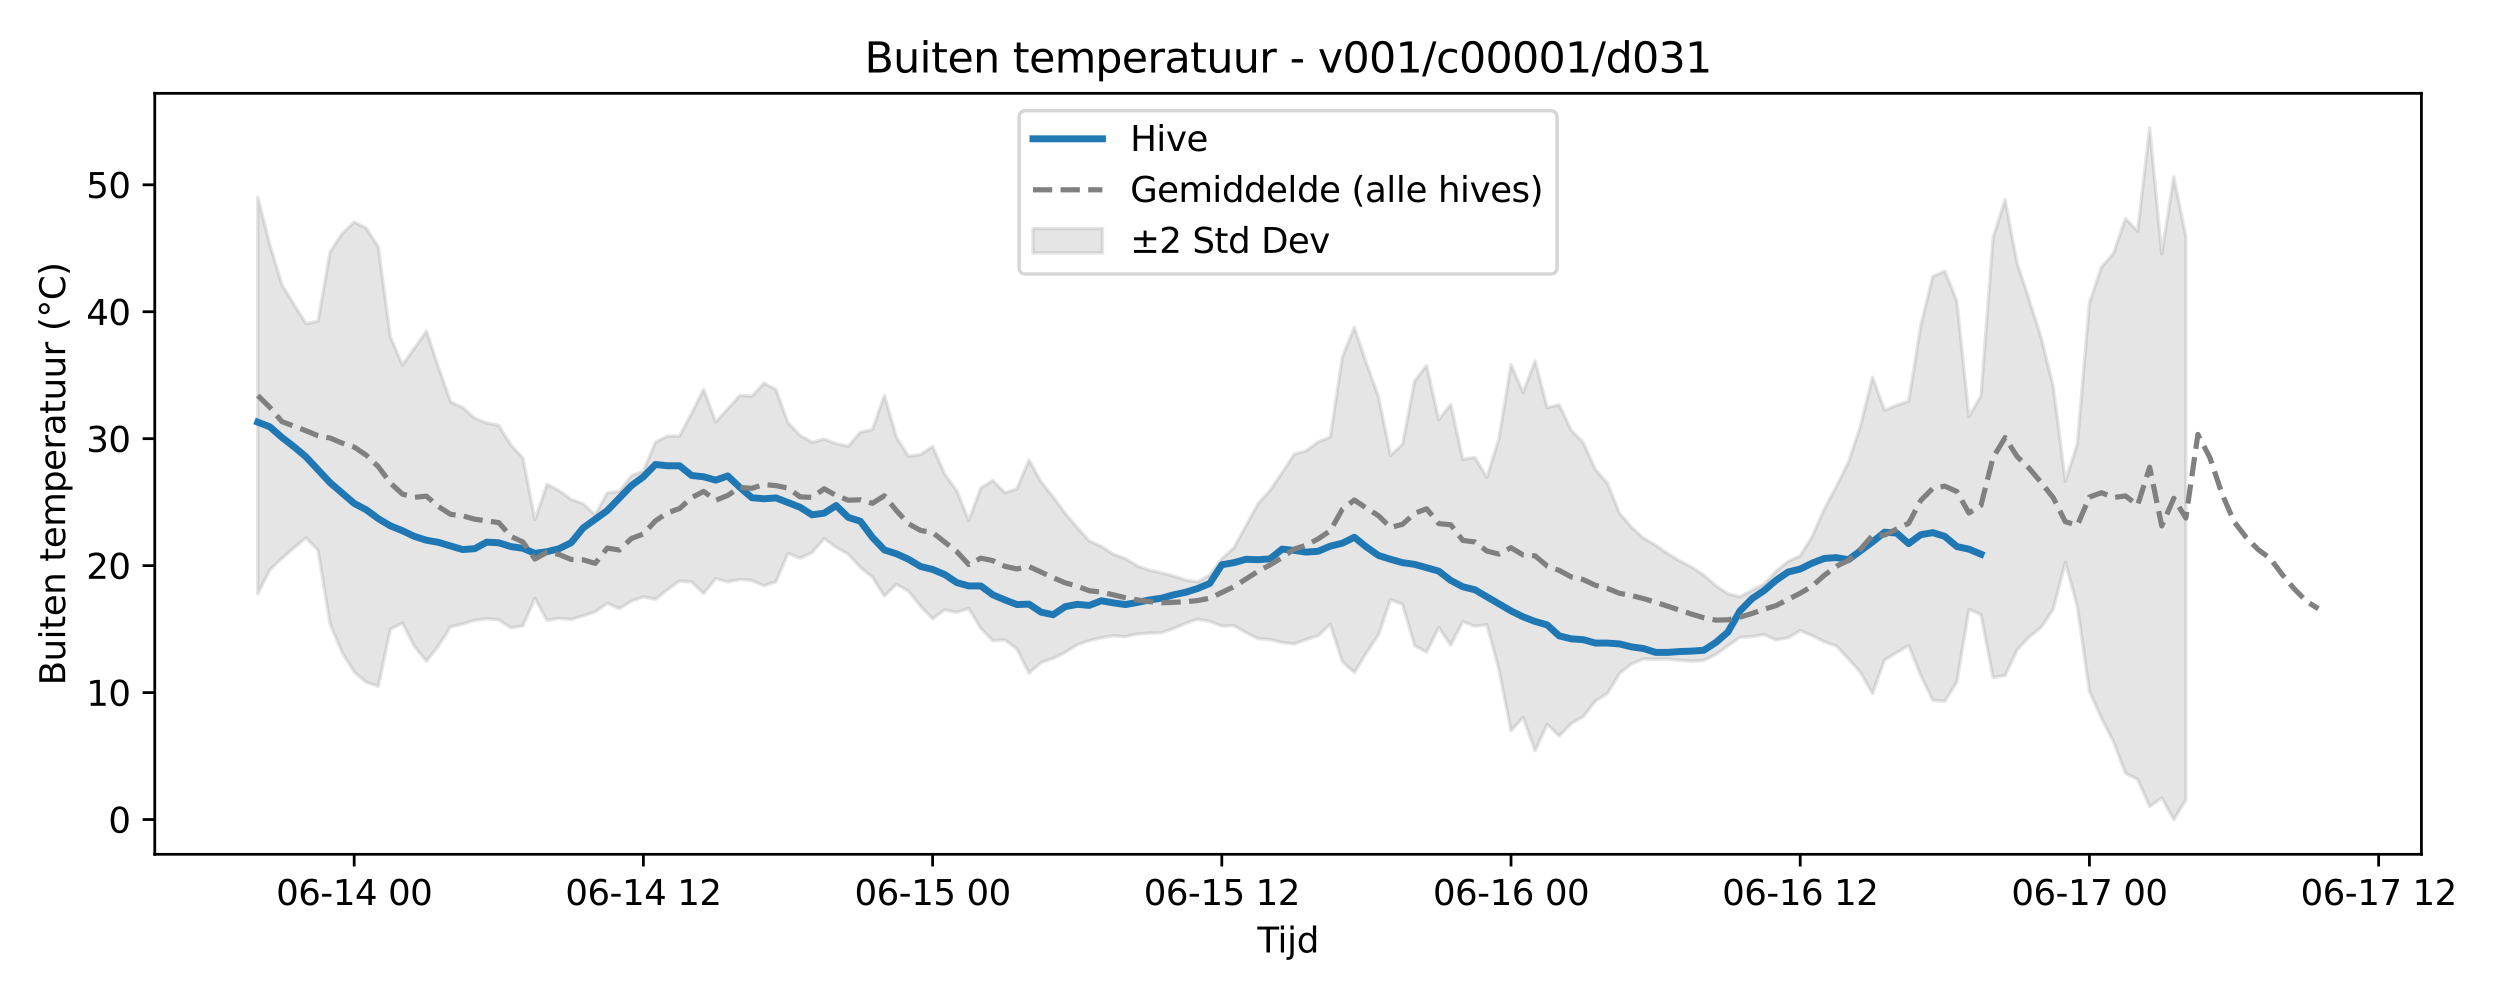 <?xml version="1.0" encoding="utf-8" standalone="no"?>
<!DOCTYPE svg PUBLIC "-//W3C//DTD SVG 1.1//EN"
  "http://www.w3.org/Graphics/SVG/1.1/DTD/svg11.dtd">
<svg xmlns:xlink="http://www.w3.org/1999/xlink" width="720pt" height="288pt" viewBox="0 0 720 288" xmlns="http://www.w3.org/2000/svg" version="1.1">
 <defs>
  <style type="text/css">*{stroke-linejoin: round; stroke-linecap: butt}</style>
 </defs>
 <g id="figure_1">
  <g id="patch_1">
   <path d="M 0 288 
L 720 288 
L 720 0 
L 0 0 
z
" style="fill: #ffffff"/>
  </g>
  <g id="axes_1">
   <g id="patch_2">
    <path d="M 44.57 246.04 
L 697.366 246.04 
L 697.366 26.88 
L 44.57 26.88 
z
" style="fill: #ffffff"/>
   </g>
   <g id="FillBetweenPolyCollection_1">
    <defs>
     <path id="m2f75da40ff" d="M 74.243 -231.193 
L 74.243 -116.989 
L 77.713 -123.854 
L 81.183 -127.156 
L 84.654 -130.214 
L 88.124 -133.101 
L 91.595 -129.525 
L 95.065 -108.26 
L 98.536 -100.066 
L 102.006 -94.482 
L 105.477 -91.531 
L 108.947 -90.333 
L 112.418 -106.8 
L 115.888 -108.547 
L 119.359 -101.829 
L 122.829 -97.563 
L 126.3 -101.999 
L 129.77 -107.493 
L 133.241 -108.287 
L 136.711 -109.354 
L 140.182 -109.822 
L 143.652 -109.505 
L 147.122 -107.196 
L 150.593 -107.761 
L 154.063 -115.663 
L 157.534 -109.359 
L 161.004 -109.912 
L 164.475 -109.586 
L 167.945 -110.665 
L 171.416 -111.783 
L 174.886 -114.29 
L 178.357 -112.711 
L 181.827 -114.858 
L 185.298 -116.11 
L 188.768 -115.377 
L 192.239 -118.203 
L 195.709 -120.624 
L 199.18 -120.404 
L 202.65 -117.089 
L 206.121 -121.38 
L 209.591 -120.402 
L 213.061 -121.124 
L 216.532 -120.817 
L 220.002 -119.298 
L 223.473 -120.459 
L 226.943 -128.639 
L 230.414 -127.252 
L 233.884 -128.881 
L 237.355 -132.916 
L 240.825 -130.372 
L 244.296 -128.406 
L 247.766 -124.625 
L 251.237 -121.824 
L 254.707 -116.315 
L 258.178 -119.758 
L 261.648 -117.743 
L 265.119 -113.385 
L 268.589 -109.815 
L 272.06 -112.376 
L 275.53 -111.657 
L 279 -112.738 
L 282.471 -107.055 
L 285.941 -103.467 
L 289.412 -103.73 
L 292.882 -101.071 
L 296.353 -94.152 
L 299.823 -97.186 
L 303.294 -98.345 
L 306.764 -100.112 
L 310.235 -102.295 
L 313.705 -103.509 
L 317.176 -104.344 
L 320.646 -104.881 
L 324.117 -104.651 
L 327.587 -105.446 
L 331.058 -105.663 
L 334.528 -105.781 
L 337.999 -107.016 
L 341.469 -108.461 
L 344.939 -109.668 
L 348.41 -109.054 
L 351.88 -107.697 
L 355.351 -107.844 
L 358.821 -105.858 
L 362.292 -104.05 
L 365.762 -103.836 
L 369.233 -102.969 
L 372.703 -102.565 
L 376.174 -103.804 
L 379.644 -104.935 
L 383.115 -108.195 
L 386.585 -97.486 
L 390.056 -94.307 
L 393.526 -99.941 
L 396.997 -105.133 
L 400.467 -115.358 
L 403.938 -113.951 
L 407.408 -102.079 
L 410.878 -100.206 
L 414.349 -107.294 
L 417.819 -102.216 
L 421.29 -109.002 
L 424.76 -107.617 
L 428.231 -108.073 
L 431.701 -95.099 
L 435.172 -77.525 
L 438.642 -81.365 
L 442.113 -71.8 
L 445.583 -79.4 
L 449.054 -76.032 
L 452.524 -79.652 
L 455.995 -81.633 
L 459.465 -86.1 
L 462.936 -88.284 
L 466.406 -94.025 
L 469.877 -96.796 
L 473.347 -98.208 
L 476.817 -98.135 
L 480.288 -98.212 
L 483.758 -97.822 
L 487.229 -97.574 
L 490.699 -97.793 
L 494.17 -99.501 
L 497.64 -101.996 
L 501.111 -104.434 
L 504.581 -104.672 
L 508.052 -105.256 
L 511.522 -103.68 
L 514.993 -104.34 
L 518.463 -106.394 
L 521.934 -104.936 
L 525.404 -103.166 
L 528.875 -101.955 
L 532.345 -98.258 
L 535.816 -94.343 
L 539.286 -88.287 
L 542.756 -97.925 
L 546.227 -100.035 
L 549.697 -102.113 
L 553.168 -93.509 
L 556.638 -86.355 
L 560.109 -86.043 
L 563.579 -91.6 
L 567.05 -112.513 
L 570.52 -110.999 
L 573.991 -92.908 
L 577.461 -93.449 
L 580.932 -100.865 
L 584.402 -104.532 
L 587.873 -107.334 
L 591.343 -112.564 
L 594.814 -126.083 
L 598.284 -113.253 
L 601.755 -88.903 
L 605.225 -81.142 
L 608.695 -74.396 
L 612.166 -65.283 
L 615.636 -63.543 
L 619.107 -55.709 
L 622.577 -58.219 
L 626.048 -51.922 
L 629.518 -57.63 
L 629.518 -219.987 
L 629.518 -219.987 
L 626.048 -237.03 
L 622.577 -214.89 
L 619.107 -251.158 
L 615.636 -221.428 
L 612.166 -225.05 
L 608.695 -215.043 
L 605.225 -211.06 
L 601.755 -200.78 
L 598.284 -160.221 
L 594.814 -149.402 
L 591.343 -176.692 
L 587.873 -190.697 
L 584.402 -201.726 
L 580.932 -212.156 
L 577.461 -230.48 
L 573.991 -219.504 
L 570.52 -173.966 
L 567.05 -168.012 
L 563.579 -201.27 
L 560.109 -209.925 
L 556.638 -208.36 
L 553.168 -194.19 
L 549.697 -172.458 
L 546.227 -171.263 
L 542.756 -169.839 
L 539.286 -179.355 
L 535.816 -165.29 
L 532.345 -154.916 
L 528.875 -147.875 
L 525.404 -141.459 
L 521.934 -133.526 
L 518.463 -127.906 
L 514.993 -126.287 
L 511.522 -123.517 
L 508.052 -119.8 
L 504.581 -117.981 
L 501.111 -116.095 
L 497.64 -117.001 
L 494.17 -119.305 
L 490.699 -122.388 
L 487.229 -124.661 
L 483.758 -126.45 
L 480.288 -128.55 
L 476.817 -130.995 
L 473.347 -132.994 
L 469.877 -136.164 
L 466.406 -140.224 
L 462.936 -148.785 
L 459.465 -152.779 
L 455.995 -160.519 
L 452.524 -164.068 
L 449.054 -171.414 
L 445.583 -170.588 
L 442.113 -184.037 
L 438.642 -174.96 
L 435.172 -183.013 
L 431.701 -161.748 
L 428.231 -150.515 
L 424.76 -156.229 
L 421.29 -155.714 
L 417.819 -171.519 
L 414.349 -167.103 
L 410.878 -182.722 
L 407.408 -178.237 
L 403.938 -160.063 
L 400.467 -156.81 
L 396.997 -173.825 
L 393.526 -183.37 
L 390.056 -193.687 
L 386.585 -185.163 
L 383.115 -162.093 
L 379.644 -160.722 
L 376.174 -158.145 
L 372.703 -157.173 
L 369.233 -151.841 
L 365.762 -146.778 
L 362.292 -142.873 
L 358.821 -136.556 
L 355.351 -130.2 
L 351.88 -127.074 
L 348.41 -122.391 
L 344.939 -120.419 
L 341.469 -120.93 
L 337.999 -122.078 
L 334.528 -123.001 
L 331.058 -123.763 
L 327.587 -124.989 
L 324.117 -127.091 
L 320.646 -128.375 
L 317.176 -130.635 
L 313.705 -132.202 
L 310.235 -136.08 
L 306.764 -140.178 
L 303.294 -144.94 
L 299.823 -149.232 
L 296.353 -155.522 
L 292.882 -147.21 
L 289.412 -146.083 
L 285.941 -149.602 
L 282.471 -147.459 
L 279 -138.108 
L 275.53 -146.687 
L 272.06 -151.435 
L 268.589 -159.463 
L 265.119 -157.077 
L 261.648 -156.584 
L 258.178 -162.09 
L 254.707 -174.1 
L 251.237 -164.272 
L 247.766 -163.491 
L 244.296 -159.466 
L 240.825 -160.216 
L 237.355 -161.537 
L 233.884 -160.61 
L 230.414 -162.57 
L 226.943 -166.232 
L 223.473 -175.822 
L 220.002 -177.646 
L 216.532 -173.915 
L 213.061 -174.095 
L 209.591 -170.256 
L 206.121 -166.423 
L 202.65 -175.864 
L 199.18 -168.966 
L 195.709 -162.443 
L 192.239 -162.409 
L 188.768 -160.636 
L 185.298 -152.332 
L 181.827 -150.938 
L 178.357 -146.469 
L 174.886 -146.022 
L 171.416 -139.713 
L 167.945 -142.892 
L 164.475 -144.162 
L 161.004 -146.726 
L 157.534 -148.533 
L 154.063 -138.311 
L 150.593 -156.085 
L 147.122 -159.819 
L 143.652 -165.466 
L 140.182 -166.176 
L 136.711 -167.584 
L 133.241 -170.602 
L 129.77 -172.248 
L 126.3 -182.182 
L 122.829 -192.628 
L 119.359 -187.749 
L 115.888 -182.863 
L 112.418 -191.029 
L 108.947 -216.9 
L 105.477 -222.283 
L 102.006 -224.032 
L 98.536 -220.712 
L 95.065 -215.443 
L 91.595 -195.501 
L 88.124 -194.78 
L 84.654 -200.349 
L 81.183 -206.018 
L 77.713 -217.503 
L 74.243 -231.193 
z
" style="stroke: #808080; stroke-opacity: 0.2"/>
    </defs>
    <g clip-path="url(#pfe10e14f63)">
     <use xlink:href="#m2f75da40ff" x="0" y="288" style="fill: #808080; fill-opacity: 0.2; stroke: #808080; stroke-opacity: 0.2"/>
    </g>
   </g>
   <g id="matplotlib.axis_1">
    <g id="xtick_1">
     <g id="line2d_1">
      <defs>
       <path id="m07a7cd025e" d="M 0 0 
L 0 3.5 
" style="stroke: #000000; stroke-width: 0.8"/>
      </defs>
      <g>
       <use xlink:href="#m07a7cd025e" x="102.006" y="246.04" style="stroke: #000000; stroke-width: 0.8"/>
      </g>
     </g>
     <g id="text_1">
      <!-- 06-14 00 -->
      <g transform="translate(79.526 260.638) scale(0.1 -0.1)">
       <defs>
        <path id="DejaVuSans-30" d="M 2034 4250 
Q 1547 4250 1301 3770 
Q 1056 3291 1056 2328 
Q 1056 1369 1301 889 
Q 1547 409 2034 409 
Q 2525 409 2770 889 
Q 3016 1369 3016 2328 
Q 3016 3291 2770 3770 
Q 2525 4250 2034 4250 
z
M 2034 4750 
Q 2819 4750 3233 4129 
Q 3647 3509 3647 2328 
Q 3647 1150 3233 529 
Q 2819 -91 2034 -91 
Q 1250 -91 836 529 
Q 422 1150 422 2328 
Q 422 3509 836 4129 
Q 1250 4750 2034 4750 
z
" transform="scale(0.016)"/>
        <path id="DejaVuSans-36" d="M 2113 2584 
Q 1688 2584 1439 2293 
Q 1191 2003 1191 1497 
Q 1191 994 1439 701 
Q 1688 409 2113 409 
Q 2538 409 2786 701 
Q 3034 994 3034 1497 
Q 3034 2003 2786 2293 
Q 2538 2584 2113 2584 
z
M 3366 4563 
L 3366 3988 
Q 3128 4100 2886 4159 
Q 2644 4219 2406 4219 
Q 1781 4219 1451 3797 
Q 1122 3375 1075 2522 
Q 1259 2794 1537 2939 
Q 1816 3084 2150 3084 
Q 2853 3084 3261 2657 
Q 3669 2231 3669 1497 
Q 3669 778 3244 343 
Q 2819 -91 2113 -91 
Q 1303 -91 875 529 
Q 447 1150 447 2328 
Q 447 3434 972 4092 
Q 1497 4750 2381 4750 
Q 2619 4750 2861 4703 
Q 3103 4656 3366 4563 
z
" transform="scale(0.016)"/>
        <path id="DejaVuSans-2d" d="M 313 2009 
L 1997 2009 
L 1997 1497 
L 313 1497 
L 313 2009 
z
" transform="scale(0.016)"/>
        <path id="DejaVuSans-31" d="M 794 531 
L 1825 531 
L 1825 4091 
L 703 3866 
L 703 4441 
L 1819 4666 
L 2450 4666 
L 2450 531 
L 3481 531 
L 3481 0 
L 794 0 
L 794 531 
z
" transform="scale(0.016)"/>
        <path id="DejaVuSans-34" d="M 2419 4116 
L 825 1625 
L 2419 1625 
L 2419 4116 
z
M 2253 4666 
L 3047 4666 
L 3047 1625 
L 3713 1625 
L 3713 1100 
L 3047 1100 
L 3047 0 
L 2419 0 
L 2419 1100 
L 313 1100 
L 313 1709 
L 2253 4666 
z
" transform="scale(0.016)"/>
        <path id="DejaVuSans-20" transform="scale(0.016)"/>
       </defs>
       <use xlink:href="#DejaVuSans-30"/>
       <use xlink:href="#DejaVuSans-36" transform="translate(63.623 0)"/>
       <use xlink:href="#DejaVuSans-2d" transform="translate(127.246 0)"/>
       <use xlink:href="#DejaVuSans-31" transform="translate(163.33 0)"/>
       <use xlink:href="#DejaVuSans-34" transform="translate(226.953 0)"/>
       <use xlink:href="#DejaVuSans-20" transform="translate(290.576 0)"/>
       <use xlink:href="#DejaVuSans-30" transform="translate(322.363 0)"/>
       <use xlink:href="#DejaVuSans-30" transform="translate(385.986 0)"/>
      </g>
     </g>
    </g>
    <g id="xtick_2">
     <g id="line2d_2">
      <g>
       <use xlink:href="#m07a7cd025e" x="185.298" y="246.04" style="stroke: #000000; stroke-width: 0.8"/>
      </g>
     </g>
     <g id="text_2">
      <!-- 06-14 12 -->
      <g transform="translate(162.817 260.638) scale(0.1 -0.1)">
       <defs>
        <path id="DejaVuSans-32" d="M 1228 531 
L 3431 531 
L 3431 0 
L 469 0 
L 469 531 
Q 828 903 1448 1529 
Q 2069 2156 2228 2338 
Q 2531 2678 2651 2914 
Q 2772 3150 2772 3378 
Q 2772 3750 2511 3984 
Q 2250 4219 1831 4219 
Q 1534 4219 1204 4116 
Q 875 4013 500 3803 
L 500 4441 
Q 881 4594 1212 4672 
Q 1544 4750 1819 4750 
Q 2544 4750 2975 4387 
Q 3406 4025 3406 3419 
Q 3406 3131 3298 2873 
Q 3191 2616 2906 2266 
Q 2828 2175 2409 1742 
Q 1991 1309 1228 531 
z
" transform="scale(0.016)"/>
       </defs>
       <use xlink:href="#DejaVuSans-30"/>
       <use xlink:href="#DejaVuSans-36" transform="translate(63.623 0)"/>
       <use xlink:href="#DejaVuSans-2d" transform="translate(127.246 0)"/>
       <use xlink:href="#DejaVuSans-31" transform="translate(163.33 0)"/>
       <use xlink:href="#DejaVuSans-34" transform="translate(226.953 0)"/>
       <use xlink:href="#DejaVuSans-20" transform="translate(290.576 0)"/>
       <use xlink:href="#DejaVuSans-31" transform="translate(322.363 0)"/>
       <use xlink:href="#DejaVuSans-32" transform="translate(385.986 0)"/>
      </g>
     </g>
    </g>
    <g id="xtick_3">
     <g id="line2d_3">
      <g>
       <use xlink:href="#m07a7cd025e" x="268.589" y="246.04" style="stroke: #000000; stroke-width: 0.8"/>
      </g>
     </g>
     <g id="text_3">
      <!-- 06-15 00 -->
      <g transform="translate(246.109 260.638) scale(0.1 -0.1)">
       <defs>
        <path id="DejaVuSans-35" d="M 691 4666 
L 3169 4666 
L 3169 4134 
L 1269 4134 
L 1269 2991 
Q 1406 3038 1543 3061 
Q 1681 3084 1819 3084 
Q 2600 3084 3056 2656 
Q 3513 2228 3513 1497 
Q 3513 744 3044 326 
Q 2575 -91 1722 -91 
Q 1428 -91 1123 -41 
Q 819 9 494 109 
L 494 744 
Q 775 591 1075 516 
Q 1375 441 1709 441 
Q 2250 441 2565 725 
Q 2881 1009 2881 1497 
Q 2881 1984 2565 2268 
Q 2250 2553 1709 2553 
Q 1456 2553 1204 2497 
Q 953 2441 691 2322 
L 691 4666 
z
" transform="scale(0.016)"/>
       </defs>
       <use xlink:href="#DejaVuSans-30"/>
       <use xlink:href="#DejaVuSans-36" transform="translate(63.623 0)"/>
       <use xlink:href="#DejaVuSans-2d" transform="translate(127.246 0)"/>
       <use xlink:href="#DejaVuSans-31" transform="translate(163.33 0)"/>
       <use xlink:href="#DejaVuSans-35" transform="translate(226.953 0)"/>
       <use xlink:href="#DejaVuSans-20" transform="translate(290.576 0)"/>
       <use xlink:href="#DejaVuSans-30" transform="translate(322.363 0)"/>
       <use xlink:href="#DejaVuSans-30" transform="translate(385.986 0)"/>
      </g>
     </g>
    </g>
    <g id="xtick_4">
     <g id="line2d_4">
      <g>
       <use xlink:href="#m07a7cd025e" x="351.88" y="246.04" style="stroke: #000000; stroke-width: 0.8"/>
      </g>
     </g>
     <g id="text_4">
      <!-- 06-15 12 -->
      <g transform="translate(329.4 260.638) scale(0.1 -0.1)">
       <use xlink:href="#DejaVuSans-30"/>
       <use xlink:href="#DejaVuSans-36" transform="translate(63.623 0)"/>
       <use xlink:href="#DejaVuSans-2d" transform="translate(127.246 0)"/>
       <use xlink:href="#DejaVuSans-31" transform="translate(163.33 0)"/>
       <use xlink:href="#DejaVuSans-35" transform="translate(226.953 0)"/>
       <use xlink:href="#DejaVuSans-20" transform="translate(290.576 0)"/>
       <use xlink:href="#DejaVuSans-31" transform="translate(322.363 0)"/>
       <use xlink:href="#DejaVuSans-32" transform="translate(385.986 0)"/>
      </g>
     </g>
    </g>
    <g id="xtick_5">
     <g id="line2d_5">
      <g>
       <use xlink:href="#m07a7cd025e" x="435.172" y="246.04" style="stroke: #000000; stroke-width: 0.8"/>
      </g>
     </g>
     <g id="text_5">
      <!-- 06-16 00 -->
      <g transform="translate(412.691 260.638) scale(0.1 -0.1)">
       <use xlink:href="#DejaVuSans-30"/>
       <use xlink:href="#DejaVuSans-36" transform="translate(63.623 0)"/>
       <use xlink:href="#DejaVuSans-2d" transform="translate(127.246 0)"/>
       <use xlink:href="#DejaVuSans-31" transform="translate(163.33 0)"/>
       <use xlink:href="#DejaVuSans-36" transform="translate(226.953 0)"/>
       <use xlink:href="#DejaVuSans-20" transform="translate(290.576 0)"/>
       <use xlink:href="#DejaVuSans-30" transform="translate(322.363 0)"/>
       <use xlink:href="#DejaVuSans-30" transform="translate(385.986 0)"/>
      </g>
     </g>
    </g>
    <g id="xtick_6">
     <g id="line2d_6">
      <g>
       <use xlink:href="#m07a7cd025e" x="518.463" y="246.04" style="stroke: #000000; stroke-width: 0.8"/>
      </g>
     </g>
     <g id="text_6">
      <!-- 06-16 12 -->
      <g transform="translate(495.983 260.638) scale(0.1 -0.1)">
       <use xlink:href="#DejaVuSans-30"/>
       <use xlink:href="#DejaVuSans-36" transform="translate(63.623 0)"/>
       <use xlink:href="#DejaVuSans-2d" transform="translate(127.246 0)"/>
       <use xlink:href="#DejaVuSans-31" transform="translate(163.33 0)"/>
       <use xlink:href="#DejaVuSans-36" transform="translate(226.953 0)"/>
       <use xlink:href="#DejaVuSans-20" transform="translate(290.576 0)"/>
       <use xlink:href="#DejaVuSans-31" transform="translate(322.363 0)"/>
       <use xlink:href="#DejaVuSans-32" transform="translate(385.986 0)"/>
      </g>
     </g>
    </g>
    <g id="xtick_7">
     <g id="line2d_7">
      <g>
       <use xlink:href="#m07a7cd025e" x="601.755" y="246.04" style="stroke: #000000; stroke-width: 0.8"/>
      </g>
     </g>
     <g id="text_7">
      <!-- 06-17 00 -->
      <g transform="translate(579.274 260.638) scale(0.1 -0.1)">
       <defs>
        <path id="DejaVuSans-37" d="M 525 4666 
L 3525 4666 
L 3525 4397 
L 1831 0 
L 1172 0 
L 2766 4134 
L 525 4134 
L 525 4666 
z
" transform="scale(0.016)"/>
       </defs>
       <use xlink:href="#DejaVuSans-30"/>
       <use xlink:href="#DejaVuSans-36" transform="translate(63.623 0)"/>
       <use xlink:href="#DejaVuSans-2d" transform="translate(127.246 0)"/>
       <use xlink:href="#DejaVuSans-31" transform="translate(163.33 0)"/>
       <use xlink:href="#DejaVuSans-37" transform="translate(226.953 0)"/>
       <use xlink:href="#DejaVuSans-20" transform="translate(290.576 0)"/>
       <use xlink:href="#DejaVuSans-30" transform="translate(322.363 0)"/>
       <use xlink:href="#DejaVuSans-30" transform="translate(385.986 0)"/>
      </g>
     </g>
    </g>
    <g id="xtick_8">
     <g id="line2d_8">
      <g>
       <use xlink:href="#m07a7cd025e" x="685.046" y="246.04" style="stroke: #000000; stroke-width: 0.8"/>
      </g>
     </g>
     <g id="text_8">
      <!-- 06-17 12 -->
      <g transform="translate(662.565 260.638) scale(0.1 -0.1)">
       <use xlink:href="#DejaVuSans-30"/>
       <use xlink:href="#DejaVuSans-36" transform="translate(63.623 0)"/>
       <use xlink:href="#DejaVuSans-2d" transform="translate(127.246 0)"/>
       <use xlink:href="#DejaVuSans-31" transform="translate(163.33 0)"/>
       <use xlink:href="#DejaVuSans-37" transform="translate(226.953 0)"/>
       <use xlink:href="#DejaVuSans-20" transform="translate(290.576 0)"/>
       <use xlink:href="#DejaVuSans-31" transform="translate(322.363 0)"/>
       <use xlink:href="#DejaVuSans-32" transform="translate(385.986 0)"/>
      </g>
     </g>
    </g>
    <g id="text_9">
     <!-- Tijd -->
     <g transform="translate(362.118 274.317) scale(0.1 -0.1)">
      <defs>
       <path id="DejaVuSans-54" d="M -19 4666 
L 3928 4666 
L 3928 4134 
L 2272 4134 
L 2272 0 
L 1638 0 
L 1638 4134 
L -19 4134 
L -19 4666 
z
" transform="scale(0.016)"/>
       <path id="DejaVuSans-69" d="M 603 3500 
L 1178 3500 
L 1178 0 
L 603 0 
L 603 3500 
z
M 603 4863 
L 1178 4863 
L 1178 4134 
L 603 4134 
L 603 4863 
z
" transform="scale(0.016)"/>
       <path id="DejaVuSans-6a" d="M 603 3500 
L 1178 3500 
L 1178 -63 
Q 1178 -731 923 -1031 
Q 669 -1331 103 -1331 
L -116 -1331 
L -116 -844 
L 38 -844 
Q 366 -844 484 -692 
Q 603 -541 603 -63 
L 603 3500 
z
M 603 4863 
L 1178 4863 
L 1178 4134 
L 603 4134 
L 603 4863 
z
" transform="scale(0.016)"/>
       <path id="DejaVuSans-64" d="M 2906 2969 
L 2906 4863 
L 3481 4863 
L 3481 0 
L 2906 0 
L 2906 525 
Q 2725 213 2448 61 
Q 2172 -91 1784 -91 
Q 1150 -91 751 415 
Q 353 922 353 1747 
Q 353 2572 751 3078 
Q 1150 3584 1784 3584 
Q 2172 3584 2448 3432 
Q 2725 3281 2906 2969 
z
M 947 1747 
Q 947 1113 1208 752 
Q 1469 391 1925 391 
Q 2381 391 2643 752 
Q 2906 1113 2906 1747 
Q 2906 2381 2643 2742 
Q 2381 3103 1925 3103 
Q 1469 3103 1208 2742 
Q 947 2381 947 1747 
z
" transform="scale(0.016)"/>
      </defs>
      <use xlink:href="#DejaVuSans-54"/>
      <use xlink:href="#DejaVuSans-69" transform="translate(57.959 0)"/>
      <use xlink:href="#DejaVuSans-6a" transform="translate(85.742 0)"/>
      <use xlink:href="#DejaVuSans-64" transform="translate(113.525 0)"/>
     </g>
    </g>
   </g>
   <g id="matplotlib.axis_2">
    <g id="ytick_1">
     <g id="line2d_9">
      <defs>
       <path id="mb0eb932f7a" d="M 0 0 
L -3.5 0 
" style="stroke: #000000; stroke-width: 0.8"/>
      </defs>
      <g>
       <use xlink:href="#mb0eb932f7a" x="44.57" y="236.025" style="stroke: #000000; stroke-width: 0.8"/>
      </g>
     </g>
     <g id="text_10">
      <!-- 0 -->
      <g transform="translate(31.207 239.825) scale(0.1 -0.1)">
       <use xlink:href="#DejaVuSans-30"/>
      </g>
     </g>
    </g>
    <g id="ytick_2">
     <g id="line2d_10">
      <g>
       <use xlink:href="#mb0eb932f7a" x="44.57" y="199.464" style="stroke: #000000; stroke-width: 0.8"/>
      </g>
     </g>
     <g id="text_11">
      <!-- 10 -->
      <g transform="translate(24.845 203.263) scale(0.1 -0.1)">
       <use xlink:href="#DejaVuSans-31"/>
       <use xlink:href="#DejaVuSans-30" transform="translate(63.623 0)"/>
      </g>
     </g>
    </g>
    <g id="ytick_3">
     <g id="line2d_11">
      <g>
       <use xlink:href="#mb0eb932f7a" x="44.57" y="162.902" style="stroke: #000000; stroke-width: 0.8"/>
      </g>
     </g>
     <g id="text_12">
      <!-- 20 -->
      <g transform="translate(24.845 166.701) scale(0.1 -0.1)">
       <use xlink:href="#DejaVuSans-32"/>
       <use xlink:href="#DejaVuSans-30" transform="translate(63.623 0)"/>
      </g>
     </g>
    </g>
    <g id="ytick_4">
     <g id="line2d_12">
      <g>
       <use xlink:href="#mb0eb932f7a" x="44.57" y="126.34" style="stroke: #000000; stroke-width: 0.8"/>
      </g>
     </g>
     <g id="text_13">
      <!-- 30 -->
      <g transform="translate(24.845 130.139) scale(0.1 -0.1)">
       <defs>
        <path id="DejaVuSans-33" d="M 2597 2516 
Q 3050 2419 3304 2112 
Q 3559 1806 3559 1356 
Q 3559 666 3084 287 
Q 2609 -91 1734 -91 
Q 1441 -91 1130 -33 
Q 819 25 488 141 
L 488 750 
Q 750 597 1062 519 
Q 1375 441 1716 441 
Q 2309 441 2620 675 
Q 2931 909 2931 1356 
Q 2931 1769 2642 2001 
Q 2353 2234 1838 2234 
L 1294 2234 
L 1294 2753 
L 1863 2753 
Q 2328 2753 2575 2939 
Q 2822 3125 2822 3475 
Q 2822 3834 2567 4026 
Q 2313 4219 1838 4219 
Q 1578 4219 1281 4162 
Q 984 4106 628 3988 
L 628 4550 
Q 988 4650 1302 4700 
Q 1616 4750 1894 4750 
Q 2613 4750 3031 4423 
Q 3450 4097 3450 3541 
Q 3450 3153 3228 2886 
Q 3006 2619 2597 2516 
z
" transform="scale(0.016)"/>
       </defs>
       <use xlink:href="#DejaVuSans-33"/>
       <use xlink:href="#DejaVuSans-30" transform="translate(63.623 0)"/>
      </g>
     </g>
    </g>
    <g id="ytick_5">
     <g id="line2d_13">
      <g>
       <use xlink:href="#mb0eb932f7a" x="44.57" y="89.778" style="stroke: #000000; stroke-width: 0.8"/>
      </g>
     </g>
     <g id="text_14">
      <!-- 40 -->
      <g transform="translate(24.845 93.578) scale(0.1 -0.1)">
       <use xlink:href="#DejaVuSans-34"/>
       <use xlink:href="#DejaVuSans-30" transform="translate(63.623 0)"/>
      </g>
     </g>
    </g>
    <g id="ytick_6">
     <g id="line2d_14">
      <g>
       <use xlink:href="#mb0eb932f7a" x="44.57" y="53.217" style="stroke: #000000; stroke-width: 0.8"/>
      </g>
     </g>
     <g id="text_15">
      <!-- 50 -->
      <g transform="translate(24.845 57.016) scale(0.1 -0.1)">
       <use xlink:href="#DejaVuSans-35"/>
       <use xlink:href="#DejaVuSans-30" transform="translate(63.623 0)"/>
      </g>
     </g>
    </g>
    <g id="text_16">
     <!-- Buiten temperatuur (°C) -->
     <g transform="translate(18.765 197.355) rotate(-90) scale(0.1 -0.1)">
      <defs>
       <path id="DejaVuSans-42" d="M 1259 2228 
L 1259 519 
L 2272 519 
Q 2781 519 3026 730 
Q 3272 941 3272 1375 
Q 3272 1813 3026 2020 
Q 2781 2228 2272 2228 
L 1259 2228 
z
M 1259 4147 
L 1259 2741 
L 2194 2741 
Q 2656 2741 2882 2914 
Q 3109 3088 3109 3444 
Q 3109 3797 2882 3972 
Q 2656 4147 2194 4147 
L 1259 4147 
z
M 628 4666 
L 2241 4666 
Q 2963 4666 3353 4366 
Q 3744 4066 3744 3513 
Q 3744 3084 3544 2831 
Q 3344 2578 2956 2516 
Q 3422 2416 3680 2098 
Q 3938 1781 3938 1306 
Q 3938 681 3513 340 
Q 3088 0 2303 0 
L 628 0 
L 628 4666 
z
" transform="scale(0.016)"/>
       <path id="DejaVuSans-75" d="M 544 1381 
L 544 3500 
L 1119 3500 
L 1119 1403 
Q 1119 906 1312 657 
Q 1506 409 1894 409 
Q 2359 409 2629 706 
Q 2900 1003 2900 1516 
L 2900 3500 
L 3475 3500 
L 3475 0 
L 2900 0 
L 2900 538 
Q 2691 219 2414 64 
Q 2138 -91 1772 -91 
Q 1169 -91 856 284 
Q 544 659 544 1381 
z
M 1991 3584 
L 1991 3584 
z
" transform="scale(0.016)"/>
       <path id="DejaVuSans-74" d="M 1172 4494 
L 1172 3500 
L 2356 3500 
L 2356 3053 
L 1172 3053 
L 1172 1153 
Q 1172 725 1289 603 
Q 1406 481 1766 481 
L 2356 481 
L 2356 0 
L 1766 0 
Q 1100 0 847 248 
Q 594 497 594 1153 
L 594 3053 
L 172 3053 
L 172 3500 
L 594 3500 
L 594 4494 
L 1172 4494 
z
" transform="scale(0.016)"/>
       <path id="DejaVuSans-65" d="M 3597 1894 
L 3597 1613 
L 953 1613 
Q 991 1019 1311 708 
Q 1631 397 2203 397 
Q 2534 397 2845 478 
Q 3156 559 3463 722 
L 3463 178 
Q 3153 47 2828 -22 
Q 2503 -91 2169 -91 
Q 1331 -91 842 396 
Q 353 884 353 1716 
Q 353 2575 817 3079 
Q 1281 3584 2069 3584 
Q 2775 3584 3186 3129 
Q 3597 2675 3597 1894 
z
M 3022 2063 
Q 3016 2534 2758 2815 
Q 2500 3097 2075 3097 
Q 1594 3097 1305 2825 
Q 1016 2553 972 2059 
L 3022 2063 
z
" transform="scale(0.016)"/>
       <path id="DejaVuSans-6e" d="M 3513 2113 
L 3513 0 
L 2938 0 
L 2938 2094 
Q 2938 2591 2744 2837 
Q 2550 3084 2163 3084 
Q 1697 3084 1428 2787 
Q 1159 2491 1159 1978 
L 1159 0 
L 581 0 
L 581 3500 
L 1159 3500 
L 1159 2956 
Q 1366 3272 1645 3428 
Q 1925 3584 2291 3584 
Q 2894 3584 3203 3211 
Q 3513 2838 3513 2113 
z
" transform="scale(0.016)"/>
       <path id="DejaVuSans-6d" d="M 3328 2828 
Q 3544 3216 3844 3400 
Q 4144 3584 4550 3584 
Q 5097 3584 5394 3201 
Q 5691 2819 5691 2113 
L 5691 0 
L 5113 0 
L 5113 2094 
Q 5113 2597 4934 2840 
Q 4756 3084 4391 3084 
Q 3944 3084 3684 2787 
Q 3425 2491 3425 1978 
L 3425 0 
L 2847 0 
L 2847 2094 
Q 2847 2600 2669 2842 
Q 2491 3084 2119 3084 
Q 1678 3084 1418 2786 
Q 1159 2488 1159 1978 
L 1159 0 
L 581 0 
L 581 3500 
L 1159 3500 
L 1159 2956 
Q 1356 3278 1631 3431 
Q 1906 3584 2284 3584 
Q 2666 3584 2933 3390 
Q 3200 3197 3328 2828 
z
" transform="scale(0.016)"/>
       <path id="DejaVuSans-70" d="M 1159 525 
L 1159 -1331 
L 581 -1331 
L 581 3500 
L 1159 3500 
L 1159 2969 
Q 1341 3281 1617 3432 
Q 1894 3584 2278 3584 
Q 2916 3584 3314 3078 
Q 3713 2572 3713 1747 
Q 3713 922 3314 415 
Q 2916 -91 2278 -91 
Q 1894 -91 1617 61 
Q 1341 213 1159 525 
z
M 3116 1747 
Q 3116 2381 2855 2742 
Q 2594 3103 2138 3103 
Q 1681 3103 1420 2742 
Q 1159 2381 1159 1747 
Q 1159 1113 1420 752 
Q 1681 391 2138 391 
Q 2594 391 2855 752 
Q 3116 1113 3116 1747 
z
" transform="scale(0.016)"/>
       <path id="DejaVuSans-72" d="M 2631 2963 
Q 2534 3019 2420 3045 
Q 2306 3072 2169 3072 
Q 1681 3072 1420 2755 
Q 1159 2438 1159 1844 
L 1159 0 
L 581 0 
L 581 3500 
L 1159 3500 
L 1159 2956 
Q 1341 3275 1631 3429 
Q 1922 3584 2338 3584 
Q 2397 3584 2469 3576 
Q 2541 3569 2628 3553 
L 2631 2963 
z
" transform="scale(0.016)"/>
       <path id="DejaVuSans-61" d="M 2194 1759 
Q 1497 1759 1228 1600 
Q 959 1441 959 1056 
Q 959 750 1161 570 
Q 1363 391 1709 391 
Q 2188 391 2477 730 
Q 2766 1069 2766 1631 
L 2766 1759 
L 2194 1759 
z
M 3341 1997 
L 3341 0 
L 2766 0 
L 2766 531 
Q 2569 213 2275 61 
Q 1981 -91 1556 -91 
Q 1019 -91 701 211 
Q 384 513 384 1019 
Q 384 1609 779 1909 
Q 1175 2209 1959 2209 
L 2766 2209 
L 2766 2266 
Q 2766 2663 2505 2880 
Q 2244 3097 1772 3097 
Q 1472 3097 1187 3025 
Q 903 2953 641 2809 
L 641 3341 
Q 956 3463 1253 3523 
Q 1550 3584 1831 3584 
Q 2591 3584 2966 3190 
Q 3341 2797 3341 1997 
z
" transform="scale(0.016)"/>
       <path id="DejaVuSans-28" d="M 1984 4856 
Q 1566 4138 1362 3434 
Q 1159 2731 1159 2009 
Q 1159 1288 1364 580 
Q 1569 -128 1984 -844 
L 1484 -844 
Q 1016 -109 783 600 
Q 550 1309 550 2009 
Q 550 2706 781 3412 
Q 1013 4119 1484 4856 
L 1984 4856 
z
" transform="scale(0.016)"/>
       <path id="DejaVuSans-b0" d="M 1600 4347 
Q 1350 4347 1178 4173 
Q 1006 4000 1006 3750 
Q 1006 3503 1178 3333 
Q 1350 3163 1600 3163 
Q 1850 3163 2022 3333 
Q 2194 3503 2194 3750 
Q 2194 3997 2020 4172 
Q 1847 4347 1600 4347 
z
M 1600 4750 
Q 1800 4750 1984 4673 
Q 2169 4597 2303 4453 
Q 2447 4313 2519 4134 
Q 2591 3956 2591 3750 
Q 2591 3338 2302 3052 
Q 2013 2766 1594 2766 
Q 1172 2766 890 3047 
Q 609 3328 609 3750 
Q 609 4169 896 4459 
Q 1184 4750 1600 4750 
z
" transform="scale(0.016)"/>
       <path id="DejaVuSans-43" d="M 4122 4306 
L 4122 3641 
Q 3803 3938 3442 4084 
Q 3081 4231 2675 4231 
Q 1875 4231 1450 3742 
Q 1025 3253 1025 2328 
Q 1025 1406 1450 917 
Q 1875 428 2675 428 
Q 3081 428 3442 575 
Q 3803 722 4122 1019 
L 4122 359 
Q 3791 134 3420 21 
Q 3050 -91 2638 -91 
Q 1578 -91 968 557 
Q 359 1206 359 2328 
Q 359 3453 968 4101 
Q 1578 4750 2638 4750 
Q 3056 4750 3426 4639 
Q 3797 4528 4122 4306 
z
" transform="scale(0.016)"/>
       <path id="DejaVuSans-29" d="M 513 4856 
L 1013 4856 
Q 1481 4119 1714 3412 
Q 1947 2706 1947 2009 
Q 1947 1309 1714 600 
Q 1481 -109 1013 -844 
L 513 -844 
Q 928 -128 1133 580 
Q 1338 1288 1338 2009 
Q 1338 2731 1133 3434 
Q 928 4138 513 4856 
z
" transform="scale(0.016)"/>
      </defs>
      <use xlink:href="#DejaVuSans-42"/>
      <use xlink:href="#DejaVuSans-75" transform="translate(68.604 0)"/>
      <use xlink:href="#DejaVuSans-69" transform="translate(131.982 0)"/>
      <use xlink:href="#DejaVuSans-74" transform="translate(159.766 0)"/>
      <use xlink:href="#DejaVuSans-65" transform="translate(198.975 0)"/>
      <use xlink:href="#DejaVuSans-6e" transform="translate(260.498 0)"/>
      <use xlink:href="#DejaVuSans-20" transform="translate(323.877 0)"/>
      <use xlink:href="#DejaVuSans-74" transform="translate(355.664 0)"/>
      <use xlink:href="#DejaVuSans-65" transform="translate(394.873 0)"/>
      <use xlink:href="#DejaVuSans-6d" transform="translate(456.396 0)"/>
      <use xlink:href="#DejaVuSans-70" transform="translate(553.809 0)"/>
      <use xlink:href="#DejaVuSans-65" transform="translate(617.285 0)"/>
      <use xlink:href="#DejaVuSans-72" transform="translate(678.809 0)"/>
      <use xlink:href="#DejaVuSans-61" transform="translate(719.922 0)"/>
      <use xlink:href="#DejaVuSans-74" transform="translate(781.201 0)"/>
      <use xlink:href="#DejaVuSans-75" transform="translate(820.41 0)"/>
      <use xlink:href="#DejaVuSans-75" transform="translate(883.789 0)"/>
      <use xlink:href="#DejaVuSans-72" transform="translate(947.168 0)"/>
      <use xlink:href="#DejaVuSans-20" transform="translate(988.281 0)"/>
      <use xlink:href="#DejaVuSans-28" transform="translate(1020.068 0)"/>
      <use xlink:href="#DejaVuSans-b0" transform="translate(1059.082 0)"/>
      <use xlink:href="#DejaVuSans-43" transform="translate(1109.082 0)"/>
      <use xlink:href="#DejaVuSans-29" transform="translate(1178.906 0)"/>
     </g>
    </g>
   </g>
   <g id="line2d_15">
    <path d="M 74.243 121.587 
L 77.713 122.928 
L 81.183 125.974 
L 84.654 128.656 
L 88.124 131.581 
L 95.065 139.015 
L 102.006 144.987 
L 105.477 146.815 
L 108.947 149.374 
L 112.418 151.446 
L 115.888 152.847 
L 119.359 154.493 
L 122.829 155.59 
L 126.3 156.199 
L 133.241 158.271 
L 136.711 158.027 
L 140.182 156.138 
L 143.652 156.321 
L 147.122 157.418 
L 150.593 157.905 
L 154.063 159.368 
L 157.534 158.88 
L 161.004 158.027 
L 164.475 156.321 
L 167.945 152.055 
L 174.886 147.058 
L 181.827 139.868 
L 185.298 137.309 
L 188.768 133.774 
L 192.239 134.14 
L 195.709 134.14 
L 199.18 136.943 
L 202.65 137.309 
L 206.121 138.284 
L 209.591 137.065 
L 213.061 140.355 
L 216.532 143.341 
L 220.002 143.646 
L 223.473 143.402 
L 230.414 146.083 
L 233.884 148.277 
L 237.355 147.79 
L 240.825 145.596 
L 244.296 149.008 
L 247.766 150.105 
L 251.237 154.736 
L 254.707 158.393 
L 258.178 159.489 
L 261.648 161.074 
L 265.119 163.146 
L 268.589 163.999 
L 272.06 165.461 
L 275.53 167.777 
L 279 168.752 
L 282.471 168.752 
L 285.941 171.311 
L 289.412 172.774 
L 292.882 174.114 
L 296.353 173.992 
L 299.823 176.308 
L 303.294 177.039 
L 306.764 174.724 
L 310.235 174.053 
L 313.705 174.358 
L 317.176 173.017 
L 320.646 173.627 
L 324.117 174.114 
L 327.587 173.505 
L 331.058 172.774 
L 334.528 172.286 
L 337.999 171.311 
L 341.469 170.58 
L 344.939 169.483 
L 348.41 168.021 
L 351.88 162.658 
L 355.351 162.049 
L 358.821 161.074 
L 362.292 161.196 
L 365.762 160.952 
L 369.233 158.149 
L 372.703 158.514 
L 376.174 159.002 
L 379.644 158.758 
L 383.115 157.296 
L 386.585 156.443 
L 390.056 154.736 
L 393.526 157.539 
L 396.997 159.977 
L 400.467 161.074 
L 403.938 162.049 
L 407.408 162.536 
L 414.349 164.486 
L 417.819 167.167 
L 421.29 168.996 
L 424.76 169.849 
L 435.172 175.942 
L 438.642 177.648 
L 442.113 178.989 
L 445.583 179.964 
L 449.054 183.133 
L 452.524 183.986 
L 455.995 184.23 
L 459.465 185.205 
L 462.936 185.205 
L 466.406 185.448 
L 469.877 186.301 
L 473.347 186.789 
L 476.817 187.886 
L 480.288 187.886 
L 483.758 187.642 
L 487.229 187.52 
L 490.699 187.276 
L 494.17 185.022 
L 497.64 182.036 
L 501.111 175.942 
L 504.581 172.408 
L 508.052 170.092 
L 511.522 167.106 
L 514.993 164.73 
L 518.463 163.877 
L 521.934 162.171 
L 525.404 160.83 
L 528.875 160.586 
L 532.345 161.196 
L 539.286 156.077 
L 542.756 153.274 
L 546.227 153.518 
L 549.697 156.564 
L 553.168 154.005 
L 556.638 153.396 
L 560.109 154.493 
L 563.579 157.418 
L 567.05 158.149 
L 570.52 159.611 
L 570.52 159.611 
" clip-path="url(#pfe10e14f63)" style="fill: none; stroke: #1f77b4; stroke-width: 2; stroke-linecap: square"/>
   </g>
   <g id="line2d_16">
    <path d="M 74.243 113.909 
L 77.713 117.322 
L 81.183 121.413 
L 88.124 124.059 
L 91.595 125.487 
L 95.065 126.149 
L 98.536 127.611 
L 102.006 128.743 
L 105.477 131.093 
L 108.947 134.384 
L 112.418 139.086 
L 115.888 142.295 
L 119.359 143.211 
L 122.829 142.905 
L 126.3 145.909 
L 129.77 148.129 
L 133.241 148.556 
L 136.711 149.531 
L 143.652 150.514 
L 147.122 154.493 
L 150.593 156.077 
L 154.063 161.013 
L 157.534 159.054 
L 161.004 159.681 
L 164.475 161.126 
L 167.945 161.222 
L 171.416 162.252 
L 174.886 157.844 
L 178.357 158.41 
L 181.827 155.102 
L 185.298 153.779 
L 188.768 149.994 
L 192.239 147.694 
L 195.709 146.466 
L 199.18 143.315 
L 202.65 141.523 
L 206.121 144.099 
L 209.591 142.671 
L 213.061 140.39 
L 216.532 140.634 
L 220.002 139.528 
L 223.473 139.859 
L 226.943 140.564 
L 230.414 143.089 
L 233.884 143.254 
L 237.355 140.773 
L 240.825 142.706 
L 244.296 144.064 
L 247.766 143.942 
L 251.237 144.952 
L 254.707 142.793 
L 258.178 147.076 
L 261.648 150.836 
L 265.119 152.769 
L 268.589 153.361 
L 275.53 158.828 
L 279 162.577 
L 282.471 160.743 
L 285.941 161.466 
L 289.412 163.093 
L 292.882 163.859 
L 296.353 163.163 
L 303.294 166.358 
L 306.764 167.855 
L 310.235 168.813 
L 313.705 170.145 
L 317.176 170.51 
L 324.117 172.129 
L 327.587 172.782 
L 331.058 173.287 
L 334.528 173.609 
L 341.469 173.305 
L 344.939 172.956 
L 348.41 172.277 
L 355.351 168.978 
L 362.292 164.538 
L 365.762 162.693 
L 369.233 160.595 
L 372.703 158.131 
L 376.174 157.026 
L 379.644 155.172 
L 383.115 152.856 
L 386.585 146.675 
L 390.056 144.003 
L 393.526 146.345 
L 396.997 148.521 
L 400.467 151.916 
L 403.938 150.993 
L 407.408 147.842 
L 410.878 146.536 
L 414.349 150.802 
L 417.819 151.132 
L 421.29 155.642 
L 424.76 156.077 
L 428.231 158.706 
L 431.701 159.576 
L 435.172 157.731 
L 438.642 159.838 
L 442.113 160.081 
L 445.583 163.006 
L 449.054 164.277 
L 452.524 166.14 
L 455.995 166.924 
L 459.465 168.56 
L 462.936 169.466 
L 466.406 170.876 
L 469.877 171.52 
L 473.347 172.399 
L 476.817 173.435 
L 487.229 176.882 
L 490.699 177.91 
L 494.17 178.597 
L 497.64 178.502 
L 501.111 177.736 
L 504.581 176.673 
L 508.052 175.472 
L 511.522 174.401 
L 518.463 170.85 
L 521.934 168.769 
L 525.404 165.688 
L 528.875 163.085 
L 532.345 161.413 
L 535.816 158.184 
L 539.286 154.179 
L 542.756 154.118 
L 546.227 152.351 
L 549.697 150.715 
L 553.168 144.151 
L 556.638 140.643 
L 560.109 140.016 
L 563.579 141.565 
L 567.05 147.737 
L 570.52 145.518 
L 573.991 131.794 
L 577.461 126.035 
L 580.932 131.489 
L 584.402 134.871 
L 587.873 138.984 
L 591.343 143.372 
L 594.814 150.258 
L 598.284 151.263 
L 601.755 143.159 
L 605.225 141.899 
L 608.695 143.28 
L 612.166 142.834 
L 615.636 145.515 
L 619.107 134.566 
L 622.577 151.446 
L 626.048 143.524 
L 629.518 149.191 
L 632.989 125.121 
L 636.459 131.824 
L 639.93 142.184 
L 643.4 150.227 
L 646.871 154.736 
L 650.341 158.271 
L 653.812 160.83 
L 657.282 165.461 
L 660.753 169.605 
L 664.223 173.139 
L 667.694 175.333 
L 667.694 175.333 
" clip-path="url(#pfe10e14f63)" style="fill: none; stroke-dasharray: 5.55,2.4; stroke-dashoffset: 0; stroke: #808080; stroke-width: 1.5"/>
   </g>
   <g id="patch_3">
    <path d="M 44.57 246.04 
L 44.57 26.88 
" style="fill: none; stroke: #000000; stroke-width: 0.8; stroke-linejoin: miter; stroke-linecap: square"/>
   </g>
   <g id="patch_4">
    <path d="M 697.366 246.04 
L 697.366 26.88 
" style="fill: none; stroke: #000000; stroke-width: 0.8; stroke-linejoin: miter; stroke-linecap: square"/>
   </g>
   <g id="patch_5">
    <path d="M 44.57 246.04 
L 697.366 246.04 
" style="fill: none; stroke: #000000; stroke-width: 0.8; stroke-linejoin: miter; stroke-linecap: square"/>
   </g>
   <g id="patch_6">
    <path d="M 44.57 26.88 
L 697.366 26.88 
" style="fill: none; stroke: #000000; stroke-width: 0.8; stroke-linejoin: miter; stroke-linecap: square"/>
   </g>
   <g id="text_17">
    <!-- Buiten temperatuur - v001/c00001/d031 -->
    <g transform="translate(248.999 20.88) scale(0.12 -0.12)">
     <defs>
      <path id="DejaVuSans-76" d="M 191 3500 
L 800 3500 
L 1894 563 
L 2988 3500 
L 3597 3500 
L 2284 0 
L 1503 0 
L 191 3500 
z
" transform="scale(0.016)"/>
      <path id="DejaVuSans-2f" d="M 1625 4666 
L 2156 4666 
L 531 -594 
L 0 -594 
L 1625 4666 
z
" transform="scale(0.016)"/>
      <path id="DejaVuSans-63" d="M 3122 3366 
L 3122 2828 
Q 2878 2963 2633 3030 
Q 2388 3097 2138 3097 
Q 1578 3097 1268 2742 
Q 959 2388 959 1747 
Q 959 1106 1268 751 
Q 1578 397 2138 397 
Q 2388 397 2633 464 
Q 2878 531 3122 666 
L 3122 134 
Q 2881 22 2623 -34 
Q 2366 -91 2075 -91 
Q 1284 -91 818 406 
Q 353 903 353 1747 
Q 353 2603 823 3093 
Q 1294 3584 2113 3584 
Q 2378 3584 2631 3529 
Q 2884 3475 3122 3366 
z
" transform="scale(0.016)"/>
     </defs>
     <use xlink:href="#DejaVuSans-42"/>
     <use xlink:href="#DejaVuSans-75" transform="translate(68.604 0)"/>
     <use xlink:href="#DejaVuSans-69" transform="translate(131.982 0)"/>
     <use xlink:href="#DejaVuSans-74" transform="translate(159.766 0)"/>
     <use xlink:href="#DejaVuSans-65" transform="translate(198.975 0)"/>
     <use xlink:href="#DejaVuSans-6e" transform="translate(260.498 0)"/>
     <use xlink:href="#DejaVuSans-20" transform="translate(323.877 0)"/>
     <use xlink:href="#DejaVuSans-74" transform="translate(355.664 0)"/>
     <use xlink:href="#DejaVuSans-65" transform="translate(394.873 0)"/>
     <use xlink:href="#DejaVuSans-6d" transform="translate(456.396 0)"/>
     <use xlink:href="#DejaVuSans-70" transform="translate(553.809 0)"/>
     <use xlink:href="#DejaVuSans-65" transform="translate(617.285 0)"/>
     <use xlink:href="#DejaVuSans-72" transform="translate(678.809 0)"/>
     <use xlink:href="#DejaVuSans-61" transform="translate(719.922 0)"/>
     <use xlink:href="#DejaVuSans-74" transform="translate(781.201 0)"/>
     <use xlink:href="#DejaVuSans-75" transform="translate(820.41 0)"/>
     <use xlink:href="#DejaVuSans-75" transform="translate(883.789 0)"/>
     <use xlink:href="#DejaVuSans-72" transform="translate(947.168 0)"/>
     <use xlink:href="#DejaVuSans-20" transform="translate(988.281 0)"/>
     <use xlink:href="#DejaVuSans-2d" transform="translate(1020.068 0)"/>
     <use xlink:href="#DejaVuSans-20" transform="translate(1056.152 0)"/>
     <use xlink:href="#DejaVuSans-76" transform="translate(1087.939 0)"/>
     <use xlink:href="#DejaVuSans-30" transform="translate(1147.119 0)"/>
     <use xlink:href="#DejaVuSans-30" transform="translate(1210.742 0)"/>
     <use xlink:href="#DejaVuSans-31" transform="translate(1274.365 0)"/>
     <use xlink:href="#DejaVuSans-2f" transform="translate(1337.988 0)"/>
     <use xlink:href="#DejaVuSans-63" transform="translate(1371.68 0)"/>
     <use xlink:href="#DejaVuSans-30" transform="translate(1426.66 0)"/>
     <use xlink:href="#DejaVuSans-30" transform="translate(1490.283 0)"/>
     <use xlink:href="#DejaVuSans-30" transform="translate(1553.906 0)"/>
     <use xlink:href="#DejaVuSans-30" transform="translate(1617.529 0)"/>
     <use xlink:href="#DejaVuSans-31" transform="translate(1681.152 0)"/>
     <use xlink:href="#DejaVuSans-2f" transform="translate(1744.775 0)"/>
     <use xlink:href="#DejaVuSans-64" transform="translate(1778.467 0)"/>
     <use xlink:href="#DejaVuSans-30" transform="translate(1841.943 0)"/>
     <use xlink:href="#DejaVuSans-33" transform="translate(1905.566 0)"/>
     <use xlink:href="#DejaVuSans-31" transform="translate(1969.189 0)"/>
    </g>
   </g>
   <g id="legend_1">
    <g id="patch_7">
     <path d="M 295.496 78.914 
L 446.44 78.914 
Q 448.44 78.914 448.44 76.914 
L 448.44 33.88 
Q 448.44 31.88 446.44 31.88 
L 295.496 31.88 
Q 293.496 31.88 293.496 33.88 
L 293.496 76.914 
Q 293.496 78.914 295.496 78.914 
z
" style="fill: #ffffff; opacity: 0.8; stroke: #cccccc; stroke-linejoin: miter"/>
    </g>
    <g id="line2d_17">
     <path d="M 297.496 39.978 
L 307.496 39.978 
L 317.496 39.978 
" style="fill: none; stroke: #1f77b4; stroke-width: 2; stroke-linecap: square"/>
    </g>
    <g id="text_18">
     <!-- Hive -->
     <g transform="translate(325.496 43.478) scale(0.1 -0.1)">
      <defs>
       <path id="DejaVuSans-48" d="M 628 4666 
L 1259 4666 
L 1259 2753 
L 3553 2753 
L 3553 4666 
L 4184 4666 
L 4184 0 
L 3553 0 
L 3553 2222 
L 1259 2222 
L 1259 0 
L 628 0 
L 628 4666 
z
" transform="scale(0.016)"/>
      </defs>
      <use xlink:href="#DejaVuSans-48"/>
      <use xlink:href="#DejaVuSans-69" transform="translate(75.195 0)"/>
      <use xlink:href="#DejaVuSans-76" transform="translate(102.979 0)"/>
      <use xlink:href="#DejaVuSans-65" transform="translate(162.158 0)"/>
     </g>
    </g>
    <g id="line2d_18">
     <path d="M 297.496 54.657 
L 307.496 54.657 
L 317.496 54.657 
" style="fill: none; stroke-dasharray: 5.55,2.4; stroke-dashoffset: 0; stroke: #808080; stroke-width: 1.5"/>
    </g>
    <g id="text_19">
     <!-- Gemiddelde (alle hives) -->
     <g transform="translate(325.496 58.157) scale(0.1 -0.1)">
      <defs>
       <path id="DejaVuSans-47" d="M 3809 666 
L 3809 1919 
L 2778 1919 
L 2778 2438 
L 4434 2438 
L 4434 434 
Q 4069 175 3628 42 
Q 3188 -91 2688 -91 
Q 1594 -91 976 548 
Q 359 1188 359 2328 
Q 359 3472 976 4111 
Q 1594 4750 2688 4750 
Q 3144 4750 3555 4637 
Q 3966 4525 4313 4306 
L 4313 3634 
Q 3963 3931 3569 4081 
Q 3175 4231 2741 4231 
Q 1884 4231 1454 3753 
Q 1025 3275 1025 2328 
Q 1025 1384 1454 906 
Q 1884 428 2741 428 
Q 3075 428 3337 486 
Q 3600 544 3809 666 
z
" transform="scale(0.016)"/>
       <path id="DejaVuSans-6c" d="M 603 4863 
L 1178 4863 
L 1178 0 
L 603 0 
L 603 4863 
z
" transform="scale(0.016)"/>
       <path id="DejaVuSans-68" d="M 3513 2113 
L 3513 0 
L 2938 0 
L 2938 2094 
Q 2938 2591 2744 2837 
Q 2550 3084 2163 3084 
Q 1697 3084 1428 2787 
Q 1159 2491 1159 1978 
L 1159 0 
L 581 0 
L 581 4863 
L 1159 4863 
L 1159 2956 
Q 1366 3272 1645 3428 
Q 1925 3584 2291 3584 
Q 2894 3584 3203 3211 
Q 3513 2838 3513 2113 
z
" transform="scale(0.016)"/>
       <path id="DejaVuSans-73" d="M 2834 3397 
L 2834 2853 
Q 2591 2978 2328 3040 
Q 2066 3103 1784 3103 
Q 1356 3103 1142 2972 
Q 928 2841 928 2578 
Q 928 2378 1081 2264 
Q 1234 2150 1697 2047 
L 1894 2003 
Q 2506 1872 2764 1633 
Q 3022 1394 3022 966 
Q 3022 478 2636 193 
Q 2250 -91 1575 -91 
Q 1294 -91 989 -36 
Q 684 19 347 128 
L 347 722 
Q 666 556 975 473 
Q 1284 391 1588 391 
Q 1994 391 2212 530 
Q 2431 669 2431 922 
Q 2431 1156 2273 1281 
Q 2116 1406 1581 1522 
L 1381 1569 
Q 847 1681 609 1914 
Q 372 2147 372 2553 
Q 372 3047 722 3315 
Q 1072 3584 1716 3584 
Q 2034 3584 2315 3537 
Q 2597 3491 2834 3397 
z
" transform="scale(0.016)"/>
      </defs>
      <use xlink:href="#DejaVuSans-47"/>
      <use xlink:href="#DejaVuSans-65" transform="translate(77.49 0)"/>
      <use xlink:href="#DejaVuSans-6d" transform="translate(139.014 0)"/>
      <use xlink:href="#DejaVuSans-69" transform="translate(236.426 0)"/>
      <use xlink:href="#DejaVuSans-64" transform="translate(264.209 0)"/>
      <use xlink:href="#DejaVuSans-64" transform="translate(327.686 0)"/>
      <use xlink:href="#DejaVuSans-65" transform="translate(391.162 0)"/>
      <use xlink:href="#DejaVuSans-6c" transform="translate(452.686 0)"/>
      <use xlink:href="#DejaVuSans-64" transform="translate(480.469 0)"/>
      <use xlink:href="#DejaVuSans-65" transform="translate(543.945 0)"/>
      <use xlink:href="#DejaVuSans-20" transform="translate(605.469 0)"/>
      <use xlink:href="#DejaVuSans-28" transform="translate(637.256 0)"/>
      <use xlink:href="#DejaVuSans-61" transform="translate(676.27 0)"/>
      <use xlink:href="#DejaVuSans-6c" transform="translate(737.549 0)"/>
      <use xlink:href="#DejaVuSans-6c" transform="translate(765.332 0)"/>
      <use xlink:href="#DejaVuSans-65" transform="translate(793.115 0)"/>
      <use xlink:href="#DejaVuSans-20" transform="translate(854.639 0)"/>
      <use xlink:href="#DejaVuSans-68" transform="translate(886.426 0)"/>
      <use xlink:href="#DejaVuSans-69" transform="translate(949.805 0)"/>
      <use xlink:href="#DejaVuSans-76" transform="translate(977.588 0)"/>
      <use xlink:href="#DejaVuSans-65" transform="translate(1036.768 0)"/>
      <use xlink:href="#DejaVuSans-73" transform="translate(1098.291 0)"/>
      <use xlink:href="#DejaVuSans-29" transform="translate(1150.391 0)"/>
     </g>
    </g>
    <g id="patch_8">
     <path d="M 297.496 72.835 
L 317.496 72.835 
L 317.496 65.835 
L 297.496 65.835 
z
" style="fill: #808080; fill-opacity: 0.2; stroke: #808080; stroke-opacity: 0.2; stroke-linejoin: miter"/>
    </g>
    <g id="text_20">
     <!-- ±2 Std Dev -->
     <g transform="translate(325.496 72.835) scale(0.1 -0.1)">
      <defs>
       <path id="DejaVuSans-b1" d="M 2944 4013 
L 2944 2803 
L 4684 2803 
L 4684 2272 
L 2944 2272 
L 2944 1063 
L 2419 1063 
L 2419 2272 
L 678 2272 
L 678 2803 
L 2419 2803 
L 2419 4013 
L 2944 4013 
z
M 678 531 
L 4684 531 
L 4684 0 
L 678 0 
L 678 531 
z
" transform="scale(0.016)"/>
       <path id="DejaVuSans-53" d="M 3425 4513 
L 3425 3897 
Q 3066 4069 2747 4153 
Q 2428 4238 2131 4238 
Q 1616 4238 1336 4038 
Q 1056 3838 1056 3469 
Q 1056 3159 1242 3001 
Q 1428 2844 1947 2747 
L 2328 2669 
Q 3034 2534 3370 2195 
Q 3706 1856 3706 1288 
Q 3706 609 3251 259 
Q 2797 -91 1919 -91 
Q 1588 -91 1214 -16 
Q 841 59 441 206 
L 441 856 
Q 825 641 1194 531 
Q 1563 422 1919 422 
Q 2459 422 2753 634 
Q 3047 847 3047 1241 
Q 3047 1584 2836 1778 
Q 2625 1972 2144 2069 
L 1759 2144 
Q 1053 2284 737 2584 
Q 422 2884 422 3419 
Q 422 4038 858 4394 
Q 1294 4750 2059 4750 
Q 2388 4750 2728 4690 
Q 3069 4631 3425 4513 
z
" transform="scale(0.016)"/>
       <path id="DejaVuSans-44" d="M 1259 4147 
L 1259 519 
L 2022 519 
Q 2988 519 3436 956 
Q 3884 1394 3884 2338 
Q 3884 3275 3436 3711 
Q 2988 4147 2022 4147 
L 1259 4147 
z
M 628 4666 
L 1925 4666 
Q 3281 4666 3915 4102 
Q 4550 3538 4550 2338 
Q 4550 1131 3912 565 
Q 3275 0 1925 0 
L 628 0 
L 628 4666 
z
" transform="scale(0.016)"/>
      </defs>
      <use xlink:href="#DejaVuSans-b1"/>
      <use xlink:href="#DejaVuSans-32" transform="translate(83.789 0)"/>
      <use xlink:href="#DejaVuSans-20" transform="translate(147.412 0)"/>
      <use xlink:href="#DejaVuSans-53" transform="translate(179.199 0)"/>
      <use xlink:href="#DejaVuSans-74" transform="translate(242.676 0)"/>
      <use xlink:href="#DejaVuSans-64" transform="translate(281.885 0)"/>
      <use xlink:href="#DejaVuSans-20" transform="translate(345.361 0)"/>
      <use xlink:href="#DejaVuSans-44" transform="translate(377.148 0)"/>
      <use xlink:href="#DejaVuSans-65" transform="translate(454.15 0)"/>
      <use xlink:href="#DejaVuSans-76" transform="translate(515.674 0)"/>
     </g>
    </g>
   </g>
  </g>
 </g>
 <defs>
  <clipPath id="pfe10e14f63">
   <rect x="44.57" y="26.88" width="652.796" height="219.16"/>
  </clipPath>
 </defs>
</svg>
